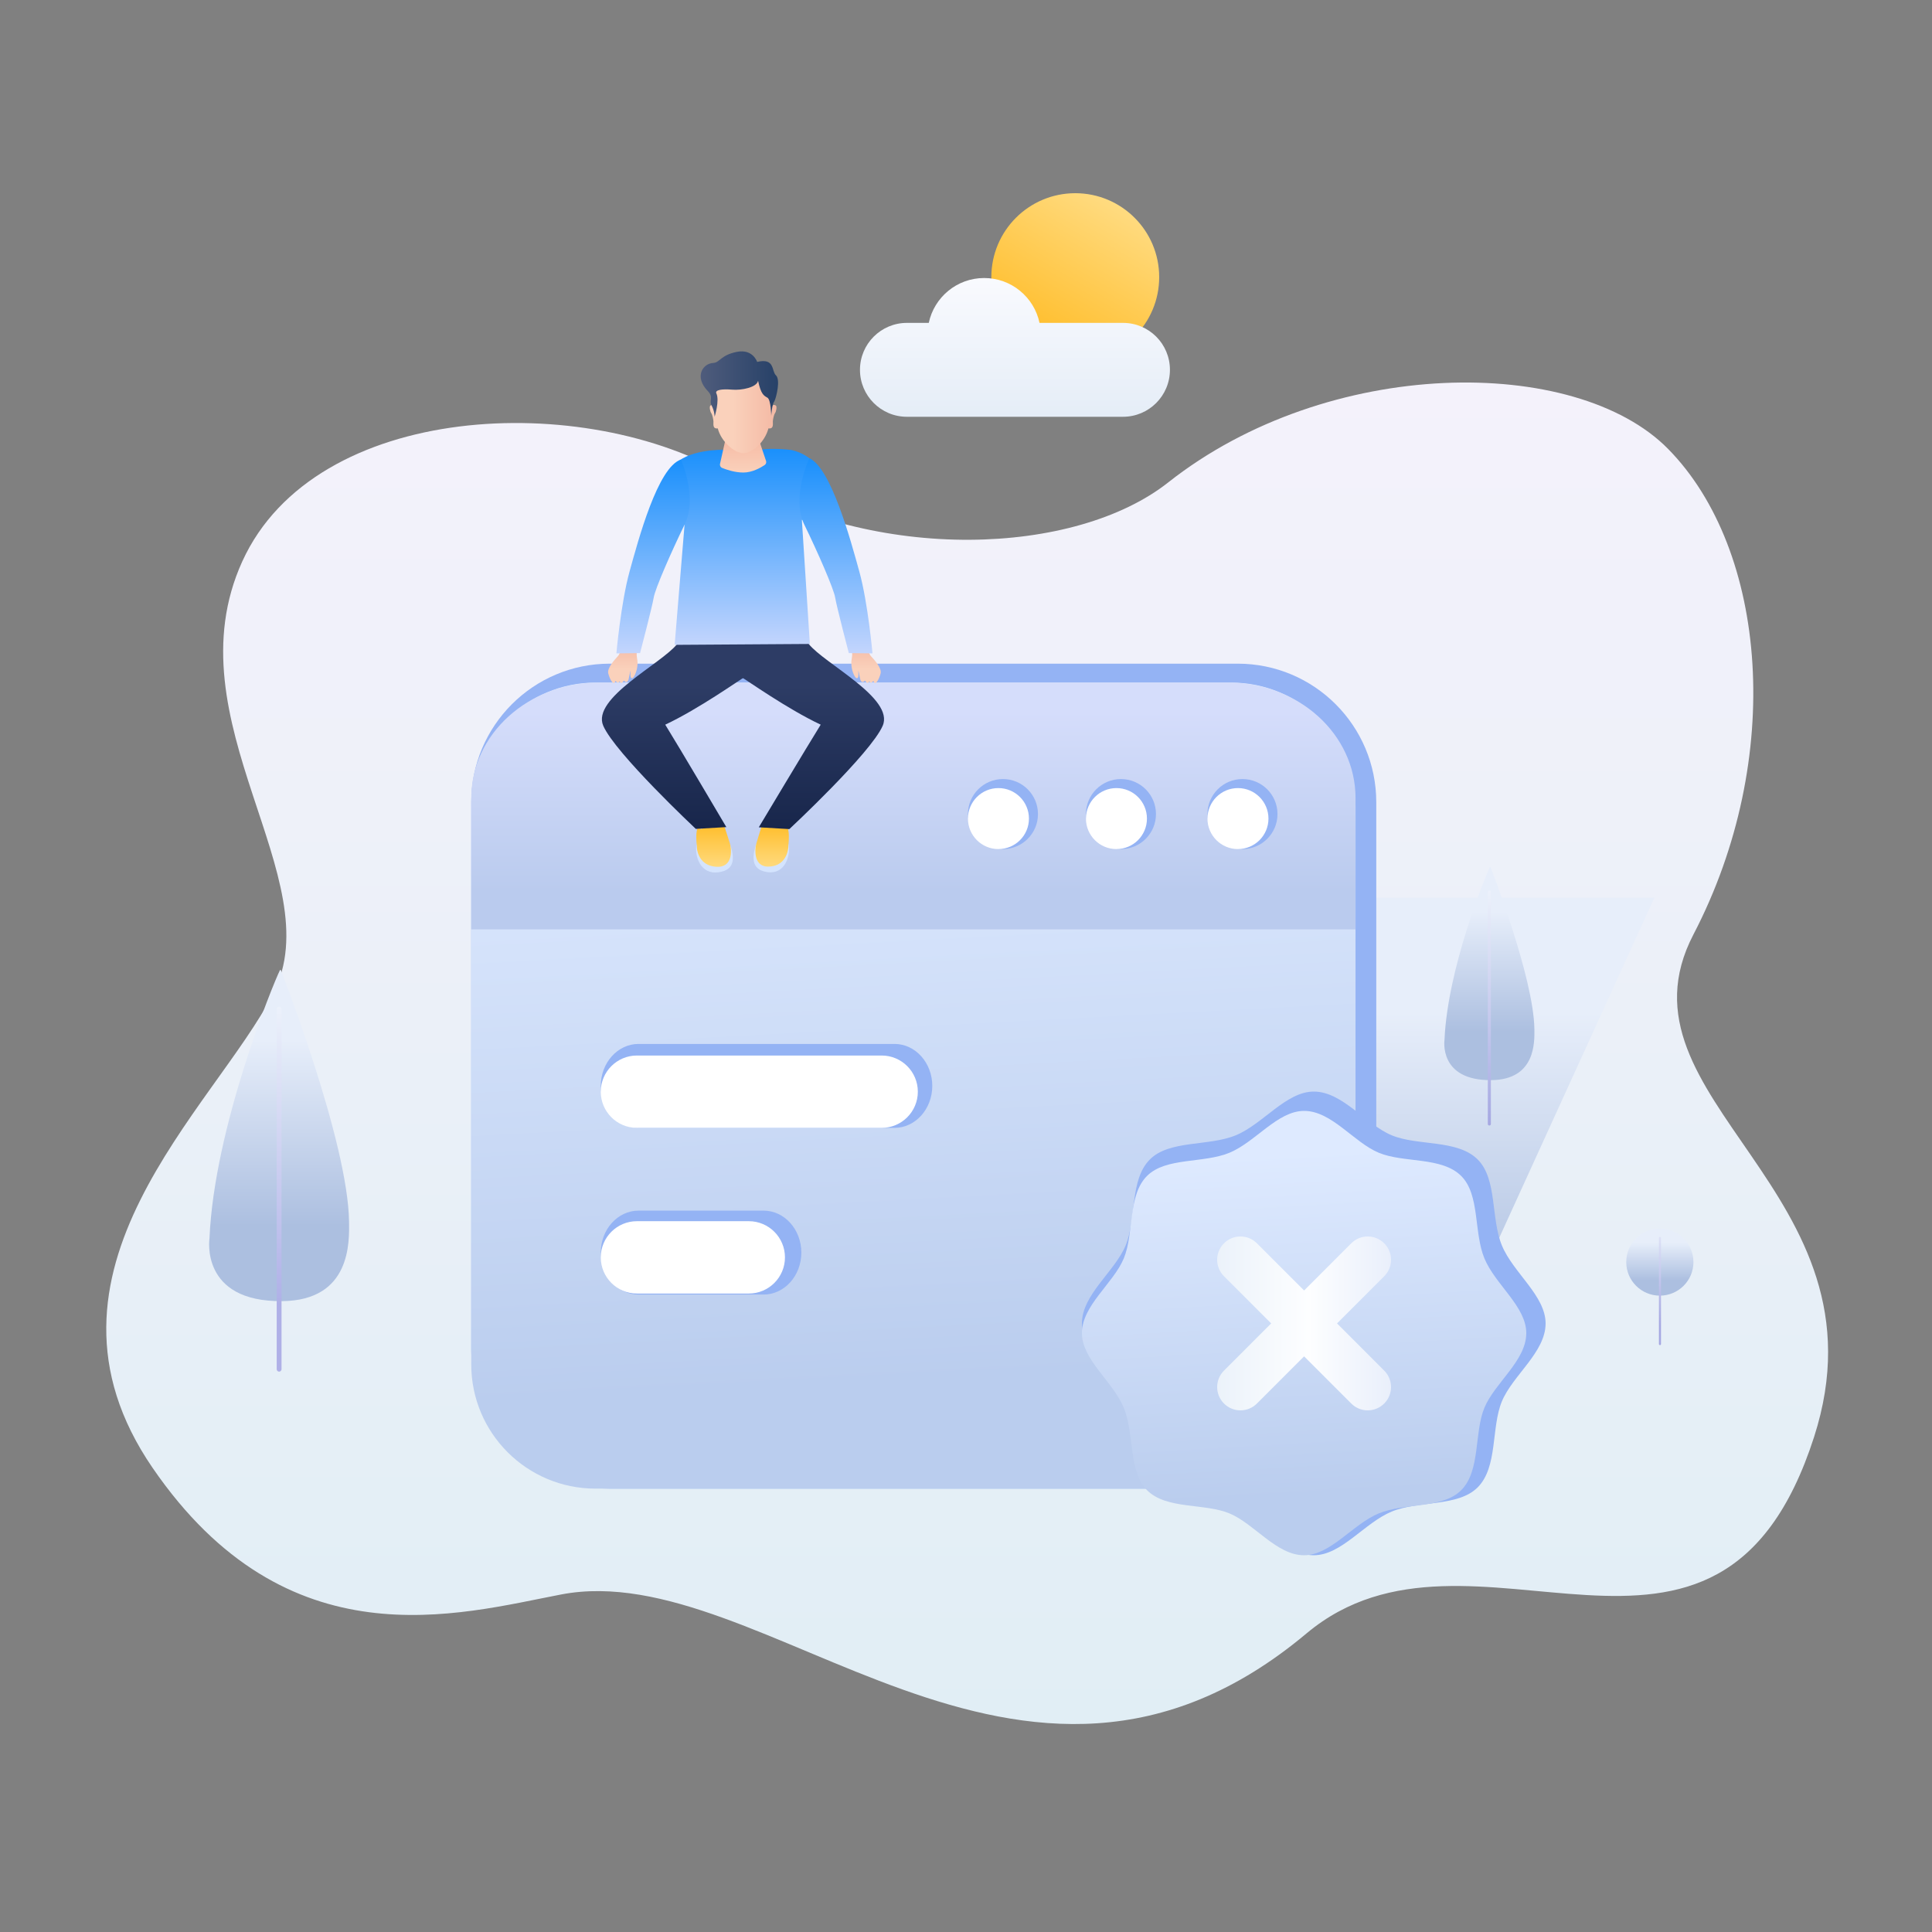 <svg fill="none" xmlns="http://www.w3.org/2000/svg" viewBox="0 0 200 200" class="design-iconfont">
  <rect x="0" y="0" width="200" height="200" fill="#808080" stroke="none"/>
  <path d="M120.936 49.938C111.344 57.51 90.751 58.39 75.644 49.383C60.536 40.375 32.644 41.538 25.089 58.1C17.534 74.662 34.386 90.933 28.284 102.845C22.181 114.758 1.844 131.608 15.791 151.945C29.739 172.282 47.441 167.1 58.096 165.058C79.139 161.025 105.544 193.975 135.251 169.09C152.369 154.753 177.861 179.613 187.794 148.75C195.989 123.285 166.376 113.875 175.301 96.743C184.791 78.522 182.969 56.932 172.686 46.477C163.109 36.737 137.499 36.862 120.936 49.938Z" fill="url(#mgnp530vr__paint0_linear_4032_3969)"/>
  <path d="M82.316 122.895L95.071 92.915H171.266L145.426 149.565L82.316 122.895Z" fill="url(#mgnp530vr__paint1_linear_4032_3969)"/>
  <path d="M29.089 100.463C29.089 100.463 29.034 100.32 28.959 100.473C28.284 101.845 22.171 116.713 21.686 128.188C21.686 128.188 20.666 134.78 29.214 134.693C36.349 134.62 36.159 128.543 36.134 126.495C36.039 118.19 29.089 100.463 29.089 100.463Z" fill="url(#mgnp530vr__paint2_linear_4032_3969)"/>
  <path d="M28.894 141.992C28.756 141.992 28.644 141.88 28.644 141.742V104.46C28.644 104.322 28.756 104.21 28.894 104.21C29.031 104.21 29.144 104.322 29.144 104.46V141.742C29.144 141.88 29.031 141.992 28.894 141.992Z" fill="url(#mgnp530vr__paint3_linear_4032_3969)"/>
  <path d="M154.301 89.772C154.301 89.772 154.266 89.68 154.219 89.78C153.784 90.662 149.849 100.237 149.536 107.625C149.536 107.625 148.879 111.87 154.384 111.815C158.979 111.77 158.856 107.855 158.839 106.537C158.776 101.187 154.301 89.772 154.301 89.772Z" fill="url(#mgnp530vr__paint4_linear_4032_3969)"/>
  <path d="M154.176 116.515C154.086 116.515 154.016 116.442 154.016 116.355V92.35C154.016 92.26 154.089 92.19 154.176 92.19C154.264 92.19 154.336 92.262 154.336 92.35V116.355C154.336 116.442 154.264 116.515 154.176 116.515Z" fill="url(#mgnp530vr__paint5_linear_4032_3969)"/>
  <path d="M111.311 37.375C116.109 37.375 119.999 33.486 119.999 28.688C119.999 23.89 116.109 20 111.311 20C106.513 20 102.624 23.89 102.624 28.688C102.624 33.486 106.513 37.375 111.311 37.375Z" fill="url(#mgnp530vr__paint6_linear_4032_3969)"/>
  <path d="M116.254 33.425H107.611C107.054 30.773 104.699 28.78 101.879 28.78C99.059 28.78 96.706 30.773 96.146 33.425H93.884C91.201 33.425 89.024 35.6 89.024 38.285C89.024 40.968 91.199 43.145 93.884 43.145H116.251C118.934 43.145 121.111 40.97 121.111 38.285C121.114 35.6 118.939 33.425 116.254 33.425Z" fill="url(#mgnp530vr__paint7_linear_4032_3969)"/>
  <path d="M171.826 134.125C173.747 134.125 175.304 132.568 175.304 130.647C175.304 128.727 173.747 127.17 171.826 127.17C169.906 127.17 168.349 128.727 168.349 130.647C168.349 132.568 169.906 134.125 171.826 134.125Z" fill="url(#mgnp530vr__paint8_linear_4032_3969)"/>
  <path d="M171.839 139.245C171.779 139.245 171.731 139.197 171.731 139.137V128.152C171.731 128.092 171.779 128.045 171.839 128.045C171.899 128.045 171.946 128.092 171.946 128.152V139.137C171.946 139.197 171.896 139.245 171.839 139.245Z" fill="url(#mgnp530vr__paint9_linear_4032_3969)"/>
  <path d="M128.126 154.102H63.131C55.209 154.102 48.786 147.68 48.786 139.757V83.047C48.786 75.125 55.209 68.702 63.131 68.702H128.126C136.049 68.702 142.471 75.125 142.471 83.047V139.757C142.471 147.68 136.049 154.102 128.126 154.102Z" fill="#94B3F4"/>
  <path d="M127.464 154.102H61.644C54.541 154.102 48.784 148.345 48.784 141.242V83.52C48.784 76.417 54.541 70.66 61.644 70.66H127.464C134.566 70.66 140.324 76.417 140.324 83.52V141.242C140.324 148.345 134.566 154.102 127.464 154.102Z" fill="url(#mgnp530vr__paint10_linear_4032_3969)"/>
  <path d="M127.134 70.66H61.976C54.691 70.66 48.786 76.01 48.786 82.607V96.21H140.324V82.607C140.324 76.01 134.419 70.66 127.134 70.66Z" fill="url(#mgnp530vr__paint11_linear_4032_3969)"/>
  <path d="M92.594 116.757H66.106C63.944 116.757 62.191 114.812 62.191 112.412C62.191 110.012 63.944 108.067 66.106 108.067H92.594C94.756 108.067 96.509 110.012 96.509 112.412C96.509 114.812 94.756 116.757 92.594 116.757Z" fill="#94B3F4"/>
  <path d="M79.039 134.013H66.106C63.944 134.013 62.191 132.068 62.191 129.668C62.191 127.268 63.944 125.323 66.106 125.323H79.039C81.201 125.323 82.954 127.268 82.954 129.668C82.954 132.068 81.201 134.013 79.039 134.013Z" fill="#94B3F4"/>
  <path d="M91.269 116.757H65.936C63.869 116.757 62.191 115.08 62.191 113.012C62.191 110.945 63.869 109.267 65.936 109.267H91.269C93.336 109.267 95.014 110.945 95.014 113.012C95.014 115.08 93.336 116.757 91.269 116.757Z" fill="#fff"/>
  <path d="M77.514 133.907H65.936C63.869 133.907 62.191 132.23 62.191 130.162C62.191 128.095 63.869 126.417 65.936 126.417H77.514C79.581 126.417 81.259 128.095 81.259 130.162C81.259 132.23 79.581 133.907 77.514 133.907Z" fill="#fff"/>
  <path d="M128.621 87.897C130.623 87.897 132.246 86.275 132.246 84.272C132.246 82.27 130.623 80.647 128.621 80.647C126.619 80.647 124.996 82.27 124.996 84.272C124.996 86.275 126.619 87.897 128.621 87.897Z" fill="#94B3F4"/>
  <path d="M128.154 87.897C129.898 87.897 131.311 86.484 131.311 84.74C131.311 82.996 129.898 81.582 128.154 81.582C126.41 81.582 124.996 82.996 124.996 84.74C124.996 86.484 126.41 87.897 128.154 87.897Z" fill="#fff"/>
  <path d="M116.041 87.897C118.043 87.897 119.666 86.275 119.666 84.272C119.666 82.27 118.043 80.647 116.041 80.647C114.039 80.647 112.416 82.27 112.416 84.272C112.416 86.275 114.039 87.897 116.041 87.897Z" fill="#94B3F4"/>
  <path d="M115.574 87.897C117.318 87.897 118.731 86.484 118.731 84.74C118.731 82.996 117.318 81.582 115.574 81.582C113.83 81.582 112.416 82.996 112.416 84.74C112.416 86.484 113.83 87.897 115.574 87.897Z" fill="#fff"/>
  <path d="M103.826 87.897C105.828 87.897 107.451 86.275 107.451 84.272C107.451 82.27 105.828 80.647 103.826 80.647C101.824 80.647 100.201 82.27 100.201 84.272C100.201 86.275 101.824 87.897 103.826 87.897Z" fill="#94B3F4"/>
  <path d="M103.359 87.897C105.103 87.897 106.516 86.484 106.516 84.74C106.516 82.996 105.103 81.582 103.359 81.582C101.615 81.582 100.201 82.996 100.201 84.74C100.201 86.484 101.615 87.897 103.359 87.897Z" fill="#fff"/>
  <path d="M75.051 85.73C75.051 85.73 74.804 84.868 73.931 84.987C73.059 85.11 72.784 85.865 72.576 85.81C72.369 85.755 72.364 85.203 72.259 85.472C72.154 85.743 72.091 86.315 72.091 86.315C72.091 86.315 72.054 86.797 72.124 87.495C72.194 88.192 72.126 89.16 72.654 89.45C73.836 90.1 74.436 89.927 75.139 89.683C75.871 89.427 75.801 88.183 75.706 87.808C75.634 87.515 75.051 85.73 75.051 85.73Z" fill="url(#mgnp530vr__paint12_linear_4032_3969)"/>
  <path d="M72.104 87.327C72.104 87.327 71.976 89.732 74.339 89.732C75.181 89.732 75.929 89.092 75.576 87.342C75.976 88.622 76.244 90.062 74.354 90.302C72.541 90.53 71.874 88.72 72.104 87.327Z" fill="#D4E4FE"/>
  <path d="M71.221 62.992C70.974 62.992 70.391 64.332 70.099 66.67C68.494 68.7 61.209 72.28 62.449 75.132C63.689 77.985 72.029 85.807 72.029 85.807L75.191 85.622C75.191 85.622 70.239 77.227 68.866 75.017C72.331 73.39 76.554 70.382 77.111 70.072C77.669 69.762 78.104 63.055 78.104 63.055L71.221 62.992Z" fill="url(#mgnp530vr__paint13_linear_4032_3969)"/>
  <path d="M78.794 85.688C78.794 85.688 79.034 84.82 79.876 84.942C80.719 85.065 80.984 85.825 81.184 85.77C81.384 85.715 81.389 85.16 81.489 85.43C81.589 85.703 81.651 86.278 81.651 86.278C81.651 86.278 81.686 86.763 81.621 87.465C81.556 88.168 81.619 89.14 81.109 89.433C79.966 90.088 79.386 89.912 78.709 89.665C78.001 89.407 78.069 88.157 78.159 87.78C78.234 87.483 78.794 85.688 78.794 85.688Z" fill="url(#mgnp530vr__paint14_linear_4032_3969)"/>
  <path d="M81.639 87.295C81.639 87.295 81.761 89.712 79.481 89.712C78.666 89.712 77.946 89.07 78.286 87.307C77.899 88.595 77.641 90.045 79.466 90.285C81.219 90.515 81.864 88.695 81.639 87.295Z" fill="#D4E4FE"/>
  <path d="M82.604 62.992C82.851 62.992 83.434 64.332 83.726 66.67C85.331 68.7 92.616 72.28 91.376 75.132C90.136 77.985 81.714 85.827 81.714 85.827L78.551 85.642C78.551 85.642 83.586 77.225 84.959 75.017C81.494 73.39 77.271 70.382 76.714 70.072C76.156 69.762 75.721 63.055 75.721 63.055L82.604 62.992Z" fill="url(#mgnp530vr__paint15_linear_4032_3969)"/>
  <path d="M74.974 46.56C74.974 46.56 70.999 46.45 69.686 48.31C68.374 50.167 67.821 54.475 67.821 54.475L70.866 54.315L69.841 66.755L83.836 66.662L83.009 53.827L85.776 53.37C85.776 53.37 86.511 47.655 81.944 46.585C80.374 46.387 78.849 46.49 78.746 46.552C78.746 46.552 78.364 48.645 76.714 48.512C75.061 48.382 74.974 46.56 74.974 46.56Z" fill="url(#mgnp530vr__paint16_linear_4032_3969)"/>
  <path d="M75.376 44.27L74.536 48.017C74.496 48.193 74.589 48.373 74.756 48.44C75.191 48.617 76.059 48.917 76.954 48.917C77.881 48.917 78.756 48.41 79.159 48.14C79.296 48.047 79.356 47.873 79.301 47.715L78.016 43.892C77.959 43.718 77.781 43.612 77.601 43.645L75.676 43.987C75.526 44.013 75.409 44.125 75.376 44.27Z" fill="url(#mgnp530vr__paint17_linear_4032_3969)"/>
  <path d="M80.231 42.77C80.356 42.592 80.436 42.135 80.334 42C80.149 41.85 79.974 41.937 79.841 42.067C79.871 40.975 79.774 40.067 79.749 39.837C79.681 39.167 78.999 37.942 76.774 37.942C74.549 37.942 74.116 39.547 74.116 39.547C74.116 39.547 73.971 40.682 74.014 42.062C73.881 41.935 73.709 41.852 73.526 42C73.424 42.135 73.504 42.59 73.629 42.77C73.754 42.947 73.834 43.372 73.856 43.607C73.879 43.83 73.716 44.422 74.304 44.347C74.654 45.747 76.069 46.912 76.946 46.912C77.909 46.912 79.184 45.737 79.549 44.345C80.146 44.427 79.984 43.83 80.006 43.605C80.026 43.372 80.106 42.95 80.231 42.77Z" fill="url(#mgnp530vr__paint18_linear_4032_3969)"/>
  <path d="M78.379 37.465C78.379 37.465 77.944 36.097 76.279 36.425C74.614 36.752 74.501 37.54 73.849 37.57C72.734 37.622 71.841 39.012 73.274 40.485C73.911 41.14 73.371 41.422 73.676 42.002C73.981 42.582 73.976 43.147 73.976 43.147C73.976 43.147 74.509 41.447 74.159 40.725C73.979 40.352 74.779 40.25 75.779 40.337C76.779 40.425 78.351 40.095 78.476 39.415C78.771 40.81 79.066 40.955 79.441 41.165C79.816 41.375 79.839 43.06 79.839 43.06C79.839 43.06 79.906 41.822 80.166 41.542C80.381 41.085 80.804 39.29 80.326 38.855C79.849 38.42 80.246 37.025 78.379 37.465Z" fill="url(#mgnp530vr__paint19_linear_4032_3969)"/>
  <path d="M64.289 66.725C64.289 66.725 64.324 67.545 63.951 67.942C63.579 68.34 62.836 69.185 62.964 69.7C63.091 70.213 63.379 70.752 63.549 70.7C63.719 70.647 63.689 70.453 63.726 70.502C63.764 70.555 63.989 70.785 64.091 70.588C64.194 70.39 64.191 71.022 64.594 70.45C64.771 70.685 65.004 70.647 65.081 70.287C65.159 69.927 65.259 69.45 65.266 69.397C65.294 69.645 65.161 70.278 65.476 70.198C65.606 70.165 65.926 69.595 65.989 68.86C66.051 68.125 65.771 67.98 65.996 67.1C66.221 66.22 64.289 66.725 64.289 66.725Z" fill="url(#mgnp530vr__paint20_linear_4032_3969)"/>
  <path d="M70.491 47.575C70.491 47.575 72.261 51.455 70.864 54.315C69.469 57.175 67.809 60.972 67.669 61.873C67.536 62.73 66.259 67.61 66.259 67.61L63.809 67.64C63.809 67.64 64.274 62.413 65.174 59.157C66.074 55.905 68.089 48.358 70.491 47.575Z" fill="url(#mgnp530vr__paint21_linear_4032_3969)"/>
  <path d="M89.839 66.725C89.839 66.725 89.804 67.545 90.176 67.942C90.549 68.34 91.291 69.185 91.164 69.7C91.036 70.213 90.749 70.752 90.579 70.7C90.409 70.647 90.439 70.453 90.401 70.502C90.364 70.555 90.139 70.785 90.036 70.588C89.934 70.39 89.936 71.022 89.534 70.45C89.356 70.685 89.124 70.647 89.046 70.287C88.969 69.927 88.869 69.45 88.861 69.397C88.834 69.645 88.966 70.278 88.651 70.198C88.521 70.165 88.201 69.595 88.139 68.86C88.076 68.125 88.356 67.98 88.131 67.1C87.906 66.22 89.839 66.725 89.839 66.725Z" fill="url(#mgnp530vr__paint22_linear_4032_3969)"/>
  <path d="M83.791 47.432C83.791 47.432 81.866 51.452 83.264 54.315C84.659 57.175 86.319 60.972 86.459 61.872C86.591 62.73 87.869 67.61 87.869 67.61L90.319 67.64C90.319 67.64 89.854 62.412 88.954 59.157C88.054 55.905 86.046 48.48 83.791 47.432Z" fill="url(#mgnp530vr__paint23_linear_4032_3969)"/>
  <path d="M155.479 128.937C154.311 126.114 155.009 122.066 152.974 120.034C150.865 117.927 146.785 118.651 144.072 117.526C141.359 116.401 138.988 113.002 136.005 113C133.128 112.998 130.76 116.351 127.937 117.521C125.114 118.689 121.066 117.991 119.034 120.026C116.927 122.135 117.651 126.215 116.526 128.928C115.401 131.639 112.002 134.012 112 136.995C111.998 139.872 115.351 142.24 116.521 145.063C117.689 147.886 116.991 151.934 119.026 153.966C121.135 156.074 125.215 155.349 127.928 156.474C130.639 157.599 133.012 160.998 135.995 161C138.872 161.002 141.24 157.649 144.063 156.479C146.886 155.311 150.934 156.009 152.966 153.974C155.073 151.865 154.349 147.785 155.474 145.072C156.599 142.361 159.998 139.988 160 137.005C160.002 134.128 156.647 131.76 155.479 128.937Z" fill="#94B3F4"/>
  <path d="M153.668 130.273C152.548 127.567 153.217 123.688 151.267 121.739C149.246 119.718 145.334 120.413 142.736 119.336C140.138 118.259 137.863 115.002 135.005 115C132.248 114.998 129.978 118.212 127.273 119.332C124.567 120.452 120.688 119.783 118.739 121.733C116.718 123.754 117.413 127.666 116.336 130.264C115.259 132.862 112.002 135.137 112 137.995C111.998 140.752 115.212 143.022 116.332 145.727C117.452 148.433 116.783 152.312 118.733 154.261C120.754 156.282 124.666 155.587 127.264 156.664C129.862 157.741 132.137 160.998 134.995 161C137.752 161.002 140.022 157.788 142.727 156.668C145.433 155.548 149.312 156.217 151.261 154.267C153.282 152.246 152.587 148.334 153.664 145.736C154.741 143.138 157.998 140.863 158 138.005C158.002 135.25 154.788 132.98 153.668 130.273Z" fill="url(#mgnp530vr__paint24_linear_4032_3969)"/>
  <path d="M138.409 137L143.293 132.116C144.236 131.173 144.236 129.647 143.293 128.707C142.351 127.764 140.825 127.764 139.884 128.707L135 133.591L130.116 128.707C129.173 127.764 127.647 127.764 126.707 128.707C125.764 129.649 125.764 131.175 126.707 132.116L131.591 137L126.707 141.884C125.764 142.827 125.764 144.353 126.707 145.293C127.178 145.764 127.796 146 128.411 146C129.029 146 129.645 145.764 130.116 145.293L135 140.409L139.884 145.293C140.355 145.764 140.973 146 141.589 146C142.204 146 142.822 145.764 143.293 145.293C144.236 144.351 144.236 142.825 143.293 141.884L138.409 137Z" fill="url(#mgnp530vr__paint25_linear_4032_3969)"/>
  <defs>
    <linearGradient id="mgnp530vr__paint0_linear_4032_3969" x1="100.123" y1="39.599" x2="100.123" y2="178.472" gradientUnits="userSpaceOnUse">
      <stop offset="1e-7" stop-color="#F4F2FB"/>
      <stop offset="1" stop-color="#E1EEF5"/>
    </linearGradient>
    <linearGradient id="mgnp530vr__paint1_linear_4032_3969" x1="126.784" y1="149.567" x2="126.784" y2="92.913" gradientUnits="userSpaceOnUse">
      <stop offset=".227" stop-color="#ACBFE0"/>
      <stop offset=".789" stop-color="#E7EEFA"/>
    </linearGradient>
    <linearGradient id="mgnp530vr__paint2_linear_4032_3969" x1="28.893" y1="134.695" x2="28.893" y2="100.401" gradientUnits="userSpaceOnUse">
      <stop offset=".227" stop-color="#ACBFE0"/>
      <stop offset=".789" stop-color="#E7EEFA"/>
    </linearGradient>
    <linearGradient id="mgnp530vr__paint3_linear_4032_3969" x1="28.894" y1="104.21" x2="28.894" y2="141.993" gradientUnits="userSpaceOnUse">
      <stop stop-color="#ECF1FB"/>
      <stop offset=".818" stop-color="#AFB0E7"/>
    </linearGradient>
    <linearGradient id="mgnp530vr__paint4_linear_4032_3969" x1="154.176" y1="111.816" x2="154.176" y2="89.733" gradientUnits="userSpaceOnUse">
      <stop offset=".227" stop-color="#ACBFE0"/>
      <stop offset=".789" stop-color="#E7EEFA"/>
    </linearGradient>
    <linearGradient id="mgnp530vr__paint5_linear_4032_3969" x1="154.176" y1="92.186" x2="154.176" y2="116.514" gradientUnits="userSpaceOnUse">
      <stop stop-color="#ECF1FB"/>
      <stop offset="1" stop-color="#A6A8E2"/>
    </linearGradient>
    <linearGradient id="mgnp530vr__paint6_linear_4032_3969" x1="115.655" y1="21.163" x2="106.966" y2="36.212" gradientUnits="userSpaceOnUse">
      <stop stop-color="#FFDB80"/>
      <stop offset="1" stop-color="#FFBB24"/>
    </linearGradient>
    <linearGradient id="mgnp530vr__paint7_linear_4032_3969" x1="105.071" y1="28.78" x2="105.071" y2="43.143" gradientUnits="userSpaceOnUse">
      <stop stop-color="#F9FAFE"/>
      <stop offset="1" stop-color="#E5EDF7"/>
    </linearGradient>
    <linearGradient id="mgnp530vr__paint8_linear_4032_3969" x1="171.826" y1="134.125" x2="171.826" y2="127.17" gradientUnits="userSpaceOnUse">
      <stop offset=".227" stop-color="#ACBFE0"/>
      <stop offset=".789" stop-color="#E7EEFA"/>
    </linearGradient>
    <linearGradient id="mgnp530vr__paint9_linear_4032_3969" x1="171.838" y1="128.046" x2="171.838" y2="139.245" gradientUnits="userSpaceOnUse">
      <stop offset="1e-7" stop-color="#DDE1F6"/>
      <stop offset=".818" stop-color="#A6A8E2"/>
    </linearGradient>
    <linearGradient id="mgnp530vr__paint10_linear_4032_3969" x1="-115.35" y1="79.286" x2="-110.724" y2="167.296" gradientUnits="userSpaceOnUse">
      <stop offset=".116" stop-color="#DEEAFF"/>
      <stop offset=".847" stop-color="#BACDEE"/>
    </linearGradient>
    <linearGradient id="mgnp530vr__paint11_linear_4032_3969" x1="94.555" y1="70.66" x2="94.555" y2="96.211" gradientUnits="userSpaceOnUse">
      <stop offset=".116" stop-color="#D5DDFB"/>
      <stop offset=".847" stop-color="#BACBEE"/>
    </linearGradient>
    <linearGradient id="mgnp530vr__paint12_linear_4032_3969" x1="73.922" y1="89.908" x2="73.922" y2="84.977" gradientUnits="userSpaceOnUse">
      <stop stop-color="#FFDB80"/>
      <stop offset="1" stop-color="#FFBB24"/>
    </linearGradient>
    <linearGradient id="mgnp530vr__paint13_linear_4032_3969" x1="70.204" y1="85.809" x2="70.204" y2="62.993" gradientUnits="userSpaceOnUse">
      <stop stop-color="#18264B"/>
      <stop offset=".652" stop-color="#2D3C65"/>
    </linearGradient>
    <linearGradient id="mgnp530vr__paint14_linear_4032_3969" x1="79.885" y1="89.89" x2="79.885" y2="84.93" gradientUnits="userSpaceOnUse">
      <stop stop-color="#FFDB80"/>
      <stop offset="1" stop-color="#FFBB24"/>
    </linearGradient>
    <linearGradient id="mgnp530vr__paint15_linear_4032_3969" x1="83.619" y1="85.829" x2="83.619" y2="62.993" gradientUnits="userSpaceOnUse">
      <stop stop-color="#18264B"/>
      <stop offset=".652" stop-color="#2D3C65"/>
    </linearGradient>
    <linearGradient id="mgnp530vr__paint16_linear_4032_3969" x1="76.82" y1="66.754" x2="76.82" y2="46.469" gradientUnits="userSpaceOnUse">
      <stop stop-color="#C3D5FD"/>
      <stop offset="1" stop-color="#1A90FC"/>
    </linearGradient>
    <linearGradient id="mgnp530vr__paint17_linear_4032_3969" x1="76.924" y1="43.639" x2="76.924" y2="48.919" gradientUnits="userSpaceOnUse">
      <stop stop-color="#F4AE98"/>
      <stop offset="1" stop-color="#FAD1BB"/>
    </linearGradient>
    <linearGradient id="mgnp530vr__paint18_linear_4032_3969" x1="80.38" y1="42.428" x2="73.479" y2="42.428" gradientUnits="userSpaceOnUse">
      <stop stop-color="#F4B9A4"/>
      <stop offset=".652" stop-color="#FAD1BB"/>
    </linearGradient>
    <linearGradient id="mgnp530vr__paint19_linear_4032_3969" x1="72.53" y1="39.761" x2="80.541" y2="39.761" gradientUnits="userSpaceOnUse">
      <stop stop-color="#4F5C7C"/>
      <stop offset="1" stop-color="#274168"/>
    </linearGradient>
    <linearGradient id="mgnp530vr__paint20_linear_4032_3969" x1="64.482" y1="66.58" x2="64.482" y2="70.702" gradientUnits="userSpaceOnUse">
      <stop stop-color="#F4B9A4"/>
      <stop offset=".652" stop-color="#FAD1BB"/>
    </linearGradient>
    <linearGradient id="mgnp530vr__paint21_linear_4032_3969" x1="67.606" y1="67.642" x2="67.606" y2="47.574" gradientUnits="userSpaceOnUse">
      <stop stop-color="#C3D5FD"/>
      <stop offset="1" stop-color="#1A90FC"/>
    </linearGradient>
    <linearGradient id="mgnp530vr__paint22_linear_4032_3969" x1="89.646" y1="66.58" x2="89.646" y2="70.702" gradientUnits="userSpaceOnUse">
      <stop stop-color="#F4B9A4"/>
      <stop offset=".652" stop-color="#FAD1BB"/>
    </linearGradient>
    <linearGradient id="mgnp530vr__paint23_linear_4032_3969" x1="86.535" y1="67.642" x2="86.535" y2="47.433" gradientUnits="userSpaceOnUse">
      <stop stop-color="#C3D5FD"/>
      <stop offset="1" stop-color="#1A90FC"/>
    </linearGradient>
    <linearGradient id="mgnp530vr__paint24_linear_4032_3969" x1="29.521" y1="119.755" x2="32.317" y2="168.246" gradientUnits="userSpaceOnUse">
      <stop offset=".116" stop-color="#DEEAFF"/>
      <stop offset=".847" stop-color="#BACDEE"/>
    </linearGradient>
    <linearGradient id="mgnp530vr__paint25_linear_4032_3969" x1="125.998" y1="136.999" x2="144" y2="136.999" gradientUnits="userSpaceOnUse">
      <stop stop-color="#EBF2FA"/>
      <stop offset=".525" stop-color="#FDFEFF"/>
      <stop offset="1" stop-color="#E9EFFB"/>
    </linearGradient>
  </defs>
</svg>
